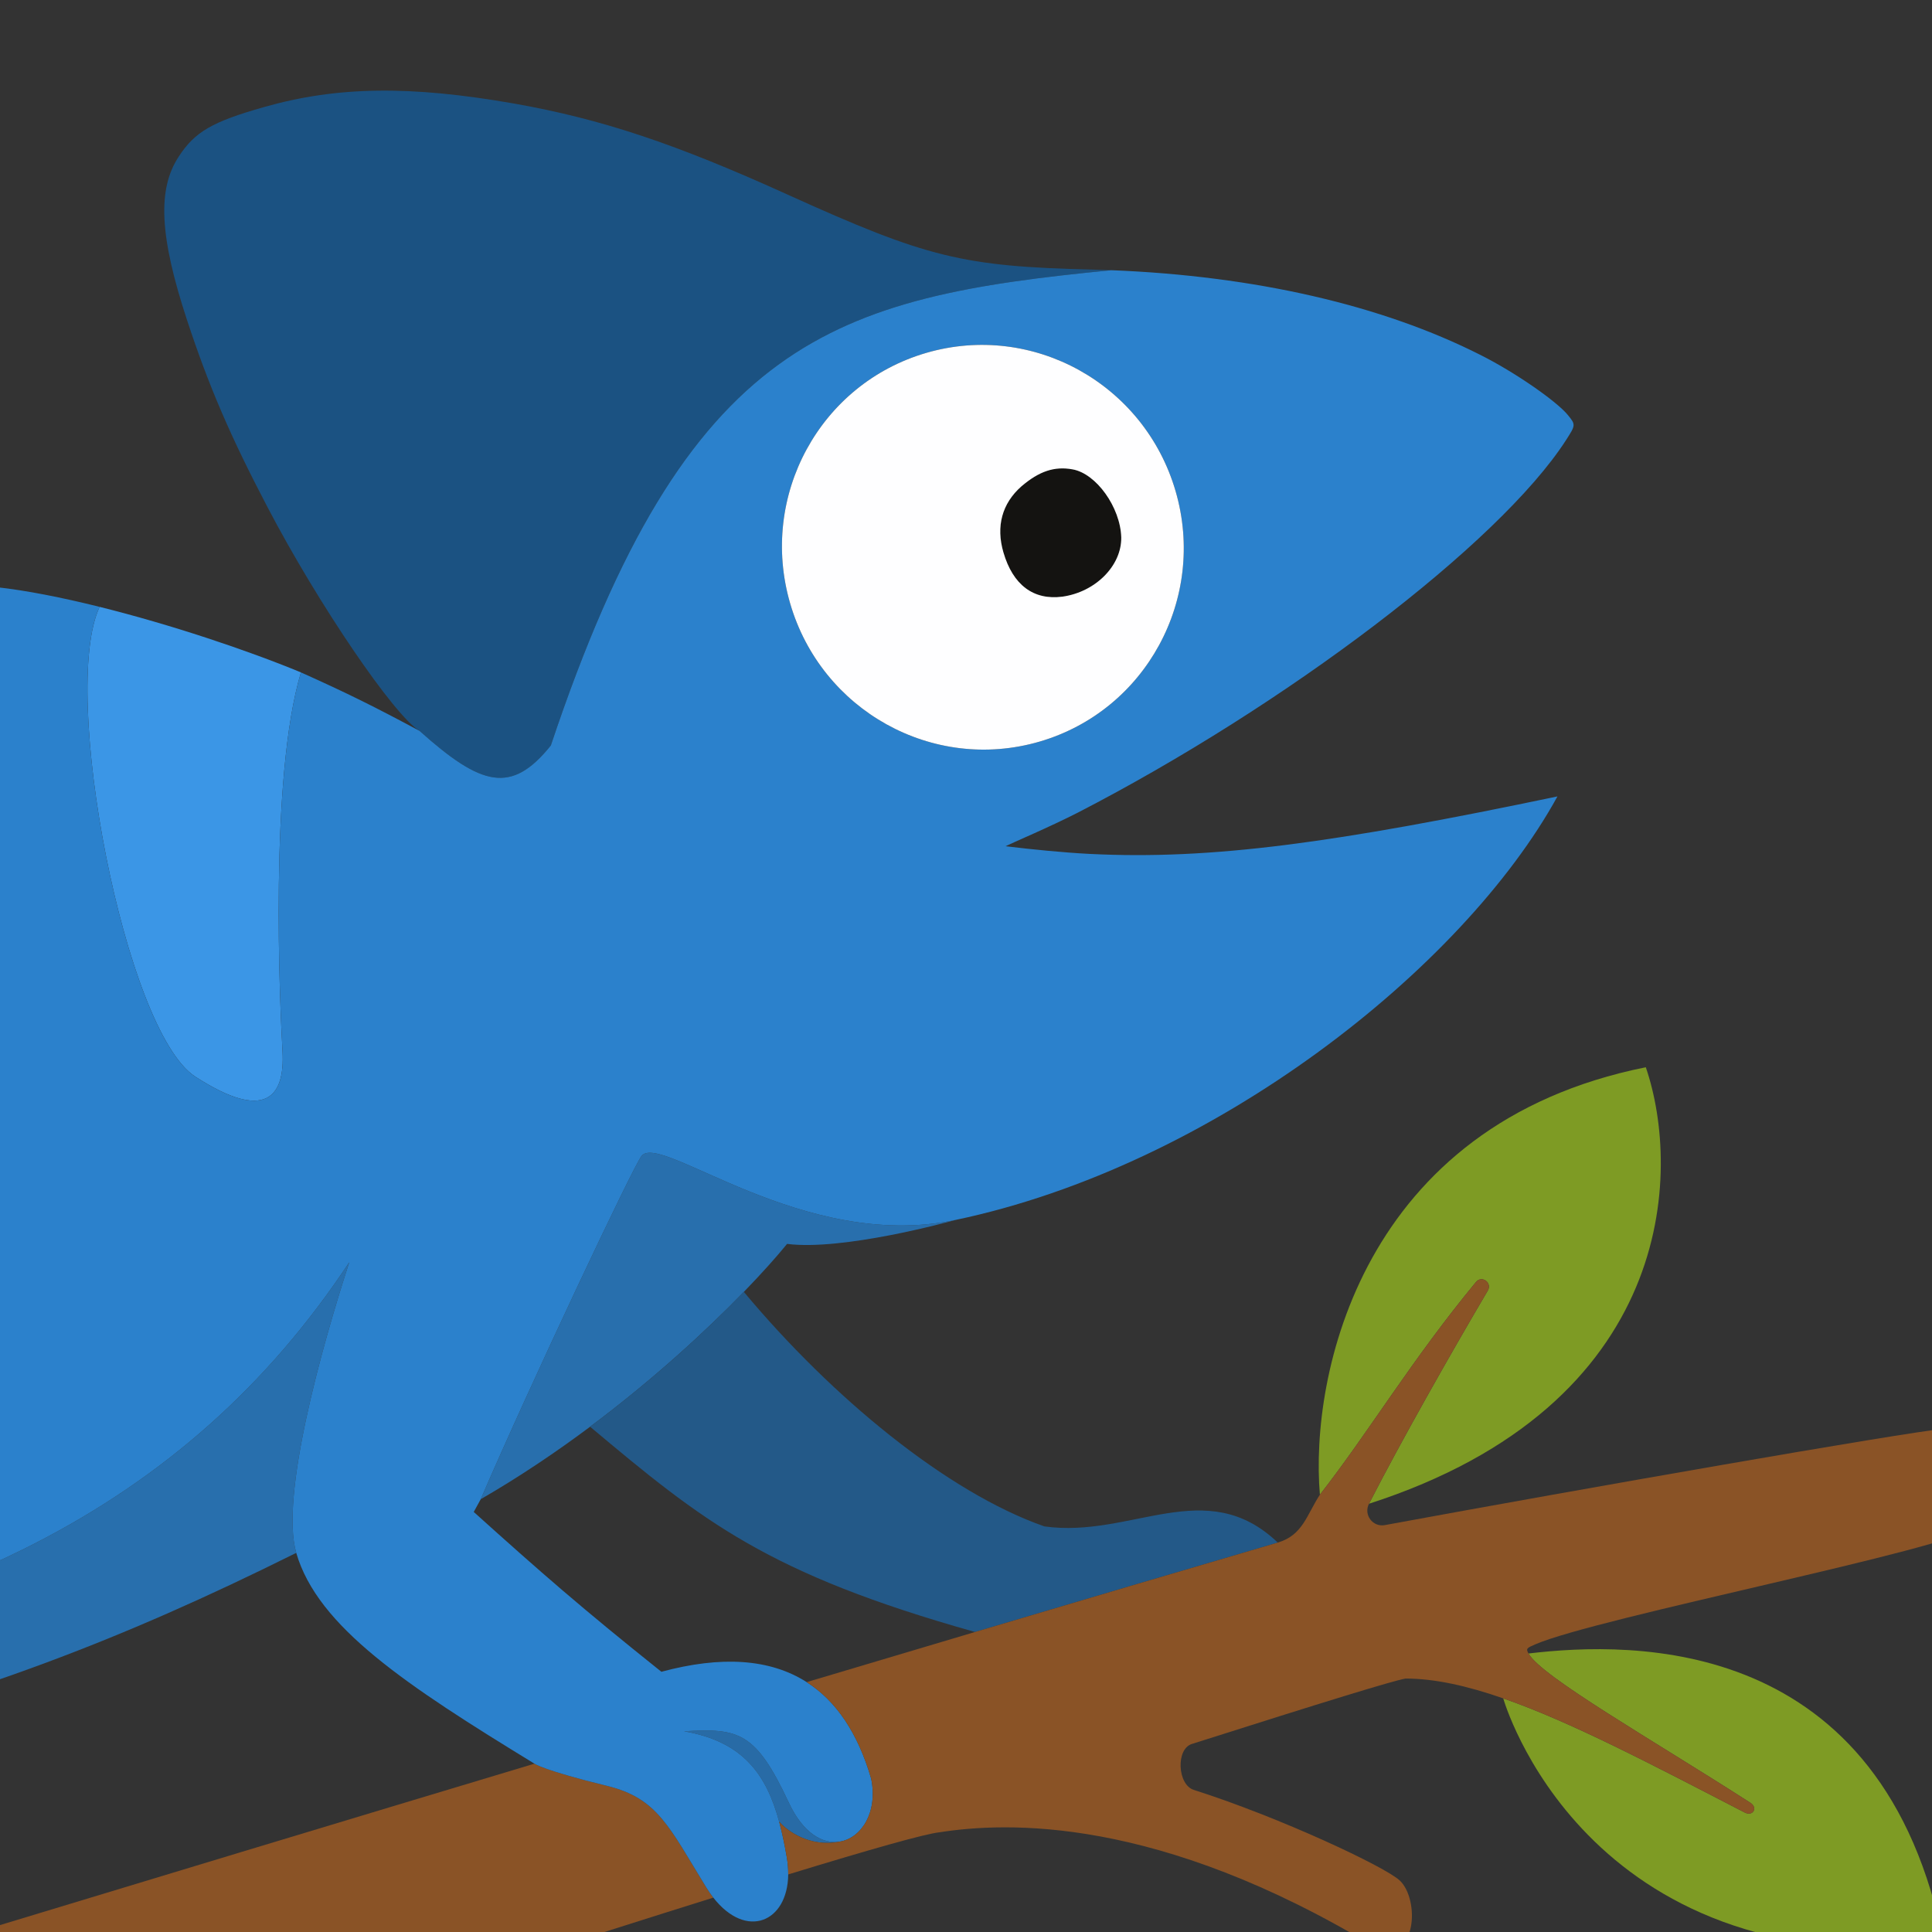 <svg width="256" height="256" viewBox="0 0 256 256" fill="none" xmlns="http://www.w3.org/2000/svg">
<rect x="0" y="0" width="256" height="256" fill="#333333" stroke="none"/>
<g clip-path="url(#clip0_24_2)">
<path d="M199.188 225.043C208.128 228.154 218.75 233.733 231.177 240.163C232.268 240.728 232.971 239.546 231.938 238.882C218.962 230.532 204.24 222.171 202.534 219.097C216.291 217.463 249.637 216.521 257.611 257.765C209.731 262.462 199.188 225.043 199.188 225.043Z" fill="#7E9B24"/>
<path d="M174.892 198.054C173.554 182.332 180.317 148.993 218.078 141.416C222.807 155.227 222.09 186.131 181.398 199.255C185.68 190.893 192.219 179.36 197.139 171.013C197.756 169.966 196.352 168.933 195.578 169.87C186.981 180.28 181.428 189.68 174.892 198.054Z" fill="#7E9B24"/>
<path d="M-27.006 252.268C-10.9 250.66 -9.047 252.962 -6.441 257.034C-20.702 261.362 -34.76 265.637 -48.423 269.799C-54.085 264.171 -47.604 254.709 -53.104 235.804C-46.794 235.223 -38.267 233.491 -28.906 231.088C-26.528 240.032 -25.822 244.791 -27.006 252.268Z" fill="#235988"/>
<path d="M46.281 167.257C42.609 178.507 37.094 198.342 39.253 205.764C15.485 217.599 -3.188 224.485 -28.906 231.088C-38.267 233.491 -46.794 235.223 -53.104 235.804C-54.001 235.887 -54.854 235.946 -55.657 235.981C-55.562 229.797 -64.175 210.284 -88.163 204.004C-80.97 204.043 -64.457 207.525 -55.947 221.149C-9.096 215.832 24.58 200.088 46.281 167.257Z" fill="#286FAD"/>
<path d="M126.571 161.656C125.698 161.91 111.664 165.756 104.29 164.824C102.979 166.437 101.04 168.626 98.563 171.181C93.651 176.247 86.624 182.75 78.191 189.049C73.721 192.389 68.856 195.671 63.701 198.651C70.156 183.672 83.968 154.39 85.029 153.144C87.636 150.078 106.367 165.887 126.571 161.656Z" fill="#286FAD"/>
<path d="M138.383 202.256C149.917 203.873 159.802 195.314 169.311 204.399C156.496 208.159 143.056 212.13 129.195 216.247C101.629 208.493 93.1 201.548 78.191 189.049C86.624 182.75 93.651 176.247 98.563 171.181C110.196 185.124 125.464 197.728 138.383 202.256Z" fill="#235988"/>
<path d="M-204.621 350.368C-211.747 353.131 -221.788 322.689 -211.638 319.736C-207.415 318.508 -158.215 303.333 -92.131 283.136C-86.136 287.465 -73.758 283.627 -62.749 302.747C-135.042 326.751 -201.355 349.102 -204.621 350.368Z" fill="#8A5326"/>
<path d="M90.642 229.405C97.881 228.985 100.122 229.439 104.522 238.862C106.425 242.938 109.026 244.361 111.234 244.029C107.294 244.811 104.262 242.579 103.239 241.366C101.563 235.195 98.494 230.754 90.642 229.405Z" fill="#286BA6"/>
<path d="M-69.118 280.857C-62.707 282.315 -58.985 282.246 -53.794 292.025C-53.351 292.986 -52.493 293.864 -51.451 294.527C-52.474 293.879 -54.544 292.44 -55.044 291.608C-57.804 286.633 -62.201 284.096 -69.118 280.857Z" fill="#286BA6"/>
<path d="M-48.423 269.799C-34.76 265.637 -20.702 261.362 -6.441 257.034C19.029 249.306 45.148 241.41 70.819 233.696C70.819 233.696 72.025 234.584 80.435 236.636C87.152 238.275 88.642 242.061 93.584 250.094C93.888 250.588 94.2 251.038 94.518 251.446C60.584 262.057 3.148 280.895 -52.385 299.309C-53.031 296.169 -53.896 293.677 -55.044 291.608C-54.544 292.44 -52.474 293.879 -51.451 294.527L-51.399 294.56C-47.915 296.742 -42.446 296.521 -43.535 289.04C-44.524 282.242 -48.358 275.125 -56.868 272.372C-54.071 271.52 -51.255 270.661 -48.423 269.799Z" fill="#8A5326"/>
<path d="M-16.2 77.009C-21.616 94.201 -7.754 152.176 -7.461 154.245C-7.168 156.314 -7.118 167.375 -16.812 157.913C-33.067 142.047 -45.298 95.488 -43.121 79.691C-34.206 77.995 -25.123 77.079 -16.2 77.009Z" fill="#3B96E6"/>
<path d="M39.877 89.096C35.667 103.106 37.093 133.233 37.434 139.29C37.775 145.346 35.2 148.7 25.865 142.655C16.53 136.611 7.913 91.529 13.202 80.413C22.569 82.746 32.666 86.118 39.877 89.096Z" fill="#3B96E6"/>
<path d="M-86.127 95.118C-83.435 93.584 -80.645 92.14 -77.774 90.788C-72.114 115.211 -55.987 155.91 -51.522 164.744C-47.058 173.579 -52.609 176.237 -60.251 170.551C-83.673 157.099 -97.533 121.341 -101.535 105.144C-96.515 101.434 -91.412 98.12 -86.127 95.118Z" fill="#3B96E6"/>
<path d="M-123.407 124.368C-115.896 143.642 -98.847 177.045 -95.831 180.902C-92.815 184.76 -93.172 188.415 -101.463 185.145C-109.754 181.875 -128.232 163.882 -140.437 145.58C-135.275 137.821 -129.681 130.887 -123.407 124.368Z" fill="#3B96E6"/>
<path d="M104.541 25.866C122.755 34.11 127.557 35.317 144.722 35.721C145.57 35.743 146.415 35.77 147.255 35.803C110.493 39.4 91.076 44.638 72.989 98.782C67.759 105.293 63.801 104.187 55.581 96.838C52.262 94.868 42.185 80.09 35.459 67.225C30.568 57.9 27.663 51.169 24.791 42.439C21.134 31.333 20.829 25.077 23.688 20.741C25.814 17.471 28.125 16.136 34.904 14.21C44.652 11.422 54.326 11.306 68.146 13.726C79.679 15.768 89.481 19.025 104.541 25.866Z" fill="#1B5282"/>
<path fill-rule="evenodd" clip-rule="evenodd" d="M85.029 153.144C83.968 154.39 70.156 183.672 63.701 198.651L62.773 200.341C71.793 208.461 77.054 213.058 87.638 221.519C95.51 219.393 101.997 219.765 106.891 222.89C110.781 225.374 113.664 229.596 115.436 235.687C116.352 240.138 114.131 243.594 111.234 244.029C109.026 244.361 106.425 242.938 104.522 238.862C100.122 229.439 97.881 228.985 90.642 229.405C98.494 230.754 101.563 235.195 103.239 241.366C103.638 242.834 103.957 244.4 104.244 246.046C104.388 246.87 104.451 247.648 104.443 248.373C104.373 254.716 98.88 257.036 94.518 251.446C94.2 251.038 93.888 250.588 93.584 250.094C88.642 242.061 87.152 238.275 80.435 236.636C72.025 234.584 70.819 233.696 70.819 233.696C53.827 223.305 42.111 215.586 39.253 205.764C37.094 198.342 42.609 178.507 46.281 167.257C24.58 200.088 -9.096 215.832 -55.947 221.149C-64.457 207.525 -80.97 204.043 -88.163 204.004C-64.175 210.284 -55.562 229.797 -55.657 235.981C-57.102 247.292 -59.887 252.998 -70.849 271.653C-65.195 270.8 -60.585 271.17 -56.868 272.372C-48.358 275.125 -44.524 282.242 -43.535 289.04C-42.446 296.521 -47.915 296.742 -51.399 294.56L-51.451 294.527C-52.493 293.864 -53.351 292.986 -53.794 292.025C-58.985 282.246 -62.707 282.315 -69.118 280.857C-62.201 284.096 -57.804 286.633 -55.044 291.608C-53.896 293.677 -53.031 296.169 -52.385 299.309C-51.719 302.549 -55.58 310.301 -62.749 302.747C-73.758 283.627 -86.136 287.465 -92.131 283.136C-94.052 278.35 -92.982 272.725 -88.8 259.592C-87.36 253.964 -87.4 245.689 -85.725 243.308C-86.352 242.78 -86.441 242.584 -86.761 242.189C-91.567 236.247 -112.571 232.414 -126.97 225.239C-120.258 250.75 -166.973 257.05 -184.914 253.935C-208.026 249.922 -213.135 247.124 -220.396 242.003C-237.876 231.888 -251.84 215.305 -261.231 193.604C-263.568 188.175 -267.544 174.511 -268.471 168.72C-272.006 146.64 -269.756 124.914 -262.003 105.99C-256.806 93.256 -248.427 79.737 -240.747 71.631C-234.446 64.968 -223.618 56.941 -215.462 52.91C-213.306 51.857 -208.312 49.978 -204.365 48.735C-193.963 45.425 -187.115 44.711 -178.834 45.995C-153.608 50.02 -136.113 69.79 -137.225 92.985C-137.518 99.463 -139.103 105.085 -142.235 110.921C-148.437 122.48 -157.477 129.656 -169.281 132.38C-185.251 136.079 -198.354 129.616 -202.292 116.082C-204.552 108.311 -202.825 101.227 -197.46 96.067C-195.384 94.09 -194.929 93.863 -190.663 92.574C-185.294 91.012 -180.472 90.983 -177.723 92.456C-176.314 93.23 -176.069 93.585 -175.817 95.263C-175.372 98.259 -176.621 99.664 -183.229 103.481C-186.835 105.572 -188.278 110.537 -186.392 114.582C-185.211 117.174 -183.237 118.588 -179.968 119.247C-172.554 120.642 -164.144 116.017 -159.15 107.792C-156.461 103.364 -155.231 99.455 -154.943 94.257C-154.645 88.772 -156.445 82.098 -159.326 77.728C-164.29 70.27 -174.999 65.525 -186.077 65.859C-190.729 65.982 -201.072 68.517 -206.238 70.778C-214.247 74.339 -223.105 81.651 -229.13 89.75C-232.227 93.918 -237.099 102.722 -239.495 108.486C-245.947 123.906 -248.016 141.697 -245.229 157.459C-243.579 166.876 -237.277 182.515 -232.126 189.966C-224.453 201.04 -211.767 210.466 -197.784 215.394C-188.119 218.833 -179.737 218.999 -174.393 215.881C-172.008 214.477 -170.492 211.384 -165.598 197.933C-157.636 176.21 -149.736 159.557 -140.437 145.58C-128.232 163.882 -109.754 181.875 -101.463 185.145C-93.172 188.415 -92.815 184.76 -95.831 180.902C-98.847 177.045 -115.896 143.642 -123.407 124.368C-121.347 122.228 -119.215 120.134 -117 118.069C-111.861 113.271 -106.743 108.994 -101.535 105.144C-97.533 121.341 -83.673 157.099 -60.251 170.551C-52.609 176.237 -47.058 173.579 -51.522 164.744C-55.987 155.91 -72.114 115.211 -77.774 90.788C-67.082 85.752 -55.257 81.999 -43.121 79.691C-45.298 95.488 -33.067 142.047 -16.812 157.913C-7.118 167.375 -7.168 156.314 -7.461 154.245C-7.754 152.176 -21.616 94.201 -16.2 77.009C-10.899 76.968 -5.655 77.224 -0.535 77.793C3.48 78.232 8.238 79.176 13.202 80.413C7.913 91.529 16.53 136.611 25.865 142.655C35.2 148.7 37.775 145.346 37.434 139.29C37.093 133.233 35.667 103.106 39.877 89.096C46.098 91.889 49.522 93.593 55.581 96.838C63.801 104.187 67.759 105.293 72.989 98.782C91.076 44.638 110.493 39.4 147.255 35.803C166.297 36.561 183.141 40.439 196.17 47.034C200.715 49.31 206.292 53.18 207.775 55.022C208.806 56.285 208.775 56.341 207.504 58.321C198.596 72.135 170.219 93.555 142.794 107.689C139.168 109.549 133.853 111.806 133.236 112.128C136.701 112.555 141.02 112.978 144.382 113.147C160.578 113.959 176.931 111.691 206.37 105.53C193.833 128.355 160.718 154.505 126.571 161.656C106.367 165.887 87.636 150.078 85.029 153.144ZM137.729 98.272C123.624 102.376 108.834 94.171 104.696 79.945C100.557 65.719 108.636 50.861 122.741 46.757C136.846 42.653 151.636 50.859 155.774 65.084C159.913 79.31 151.834 94.169 137.729 98.272Z" fill="#2B81CC"/>
<path d="M142.116 62.192C145.26 62.745 148.454 67.214 148.573 71.204C148.629 74.976 145.142 78.453 140.773 79.061C136.941 79.561 134.214 77.513 132.957 73.191C131.953 69.742 132.775 66.709 135.338 64.448C137.689 62.438 139.715 61.754 142.116 62.192Z" fill="#141311"/>
<path fill-rule="evenodd" clip-rule="evenodd" d="M104.696 79.945C108.834 94.171 123.624 102.376 137.729 98.272C151.834 94.169 159.913 79.31 155.774 65.084C151.636 50.859 136.846 42.653 122.741 46.757C108.636 50.861 100.557 65.719 104.696 79.945ZM148.573 71.204C148.454 67.214 145.26 62.745 142.116 62.192C139.715 61.754 137.689 62.438 135.338 64.448C132.775 66.709 131.953 69.742 132.957 73.191C134.214 77.513 136.941 79.561 140.773 79.061C145.142 78.453 148.629 74.976 148.573 71.204Z" fill="#FEFEFF"/>
<path d="M181.398 199.255C180.653 200.708 181.89 202.38 183.497 202.084C209.58 197.28 251.797 189.888 257.812 189.283C264.139 188.646 269.632 194.966 261.623 202.38C258.545 205.229 211.591 214.332 203.396 217.9L203.393 217.901C202.322 218.367 202.167 218.435 202.534 219.097C204.24 222.171 218.962 230.532 231.938 238.882C232.971 239.546 232.268 240.728 231.177 240.163C218.75 233.733 208.128 228.154 199.188 225.043C194.396 223.375 190.087 222.417 186.242 222.417C184.543 222.713 175.569 225.478 157.925 231.085C155.778 231.767 156.027 236.482 158.173 237.166C169.629 240.817 183.565 247.363 185.483 249.184C188.155 251.722 187.722 260.134 182.403 258.13C153.371 240.533 133.265 241.411 124.434 242.796C122.508 243.009 115.376 245.028 104.443 248.373C104.451 247.648 104.388 246.87 104.244 246.046C103.957 244.4 103.638 242.834 103.239 241.366C104.262 242.579 107.294 244.811 111.234 244.029C114.131 243.594 116.352 240.138 115.436 235.687C113.664 229.596 110.781 225.374 106.891 222.89C114.423 220.641 121.868 218.424 129.195 216.247C143.056 212.13 156.496 208.159 169.311 204.399C172.623 203.427 173.123 200.766 174.892 198.054C181.428 189.68 186.981 180.28 195.578 169.87C196.352 168.933 197.756 169.966 197.139 171.013C192.219 179.36 185.68 190.893 181.398 199.255V199.255Z" fill="#8A5326"/>
</g>
<defs>
<clipPath id="clip0_24_2">
<rect width="256" height="256" fill="white" transform="matrix(-1 0 0 1 256 0)"/>
</clipPath>
</defs>
</svg>
